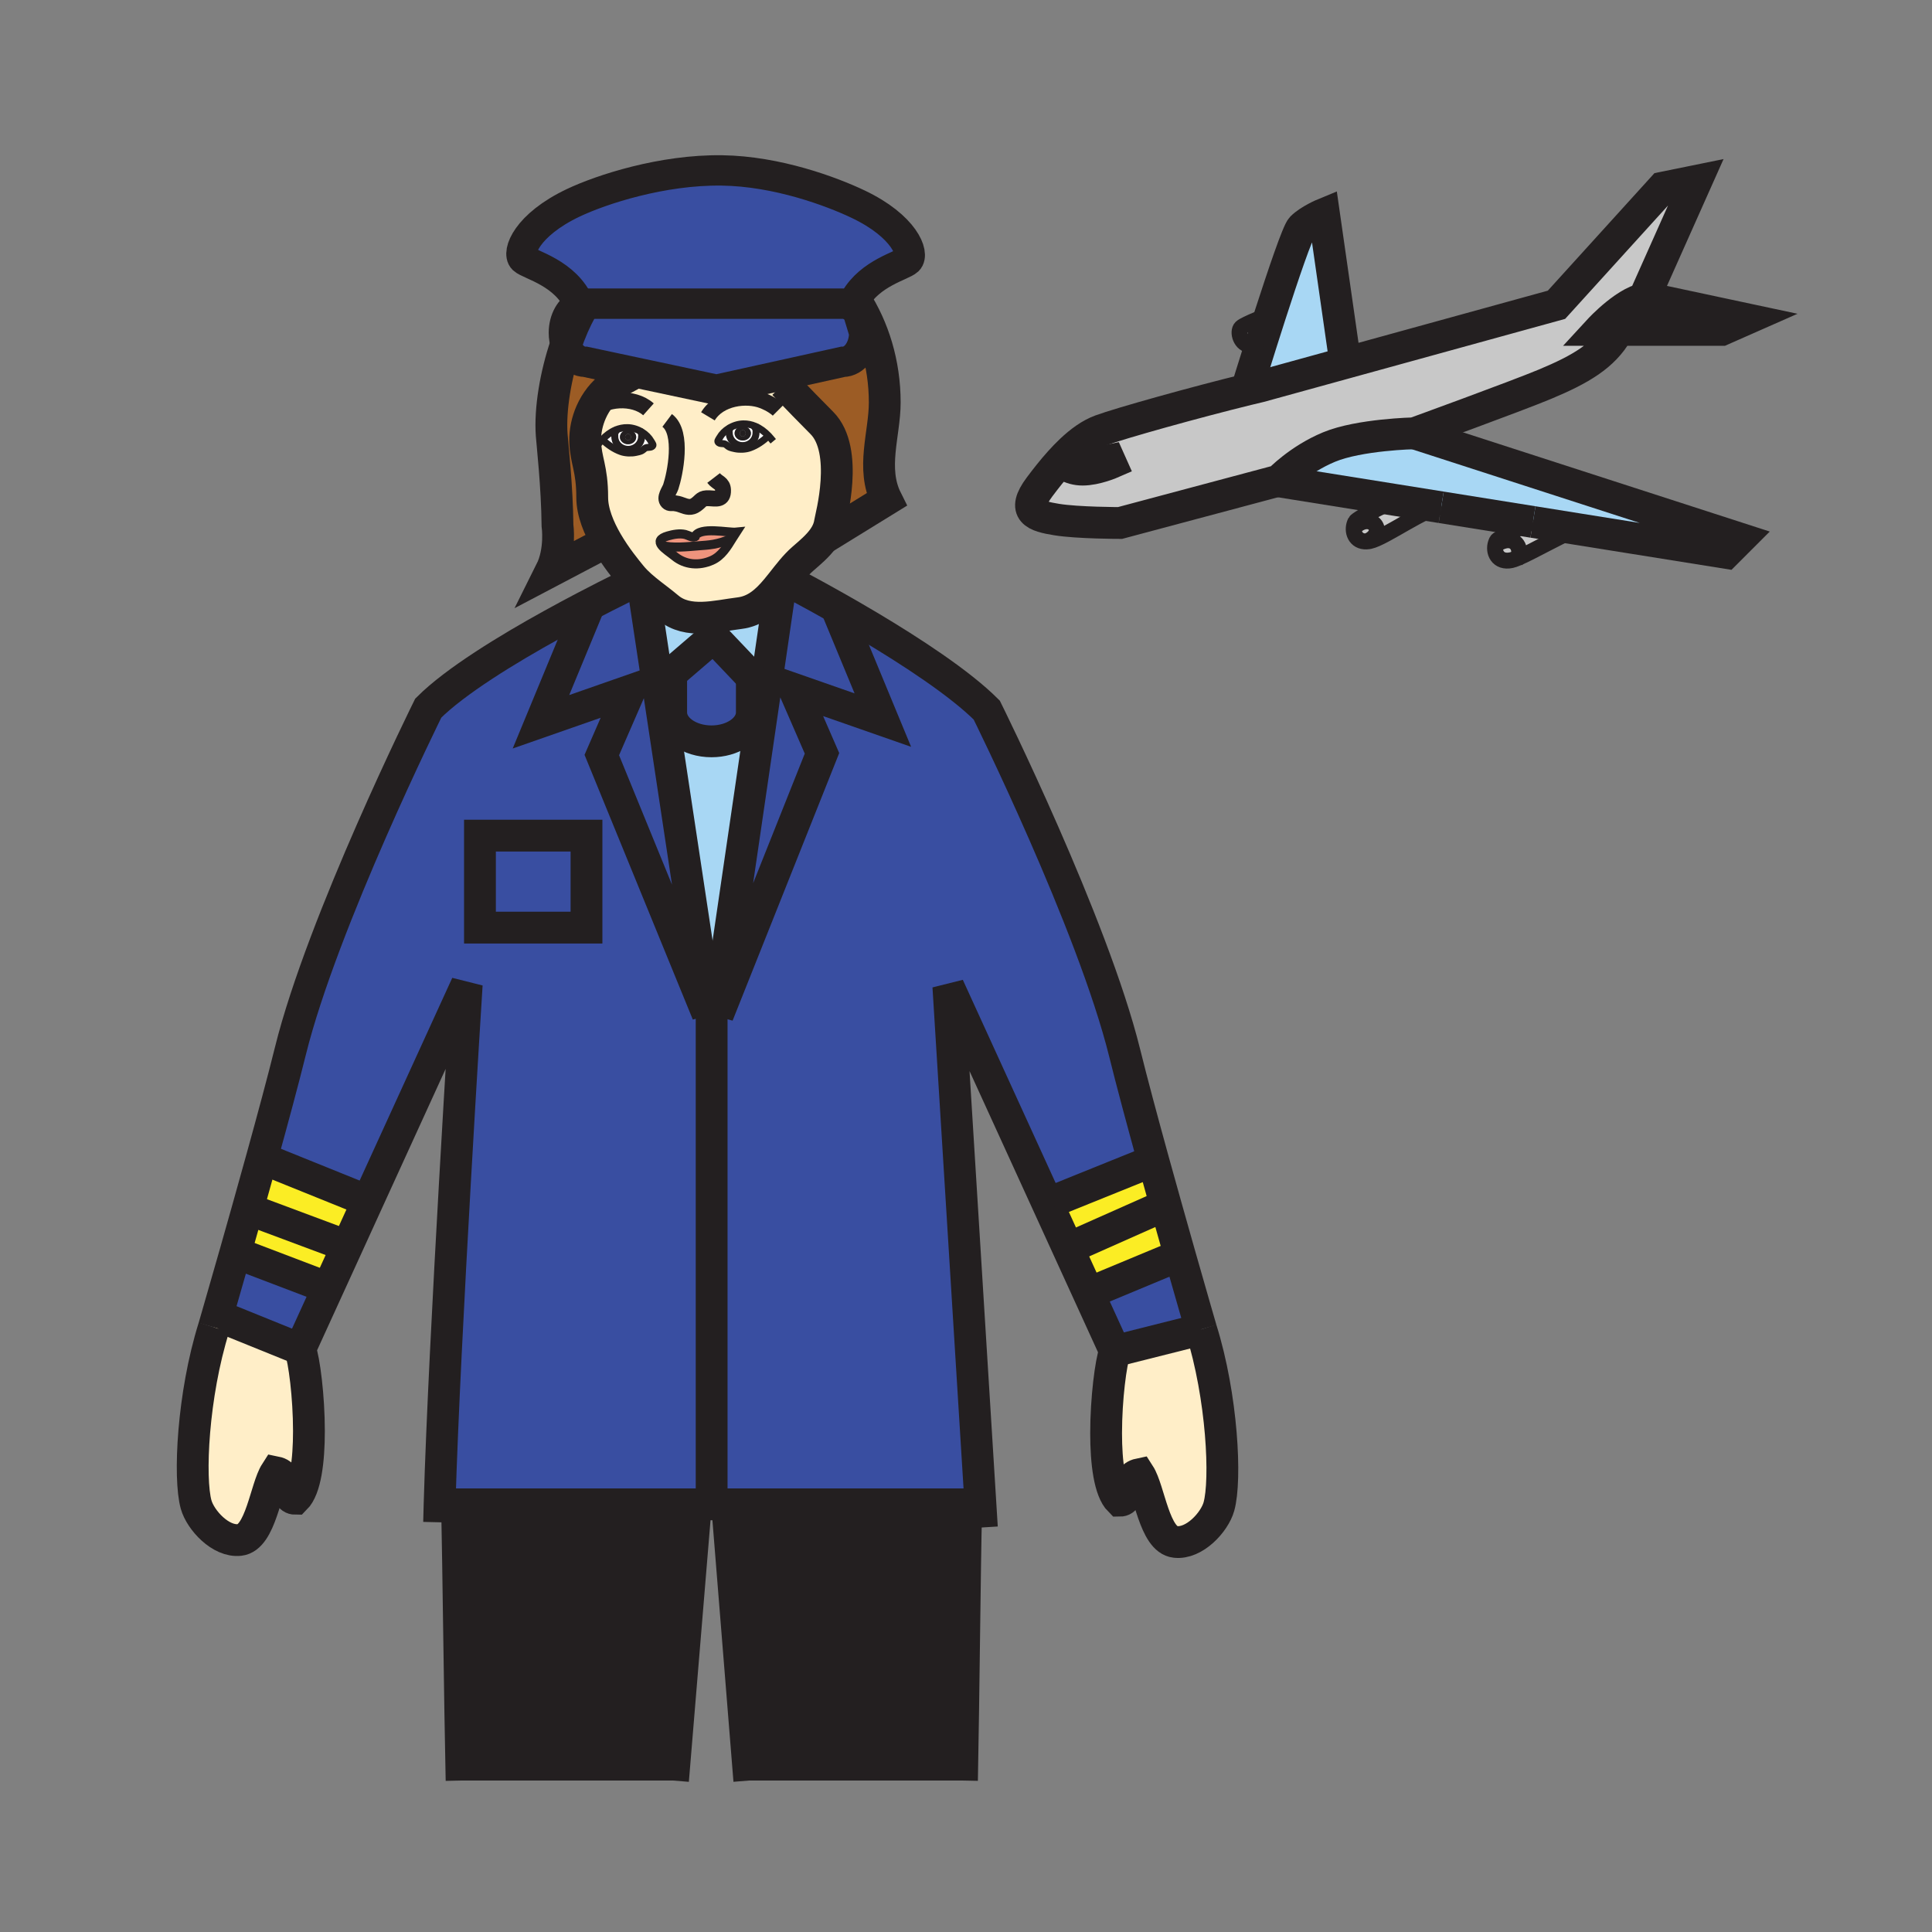 <?xml version="1.0" encoding="iso-8859-1"?>
<!-- Generator: Adobe Illustrator 12.0.1, SVG Export Plug-In . SVG Version: 6.00 Build 51448)  -->
<!DOCTYPE svg PUBLIC "-//W3C//DTD SVG 1.1//EN" "http://www.w3.org/Graphics/SVG/1.1/DTD/svg11.dtd">
<svg  version="1.1" id="Layer_1" xmlns="http://www.w3.org/2000/svg" xmlns:xlink="http://www.w3.org/1999/xlink" width="850.394" height="850.394"
	 viewBox="0 0 850.394 850.394" style="overflow:visible;enable-background:new 0 0 850.394 850.394;" xml:space="preserve">
<rect x="0" y="0" width="850.394" height="850.394" fill="#808080" stroke="none"/>
<g id="XMLID_1_">
	<g>
		<path style="fill:#C8C8C8;" d="M457.55,214.36c2.86-3.82,5.84-7.59,8.91-11.01l0.65,0.58c0,0,3.39,3.39,9.43,3.39
			s13.2-3.14,13.2-3.14l-1.01-2.26c0,0-7.29,1.5-10.44,1.5c-3.14,0-6.16-4.4-6.16-4.4l-0.72-0.78c4.229-3.99,8.6-7.13,13.05-8.77
			c8.81-3.25,41.97-12.48,64.64-18.04c1.92-0.47,3.761-0.91,5.511-1.32l37.56-10.35l92.93-25.61l46.771-51.54l14.84-3.02
			l-22.88,51.3l1.83,0.39c-8.93,0.05-21.7,13.93-21.7,13.93h7.8v1.1c-5.979,10.27-15.84,16.17-31.689,22.79
			c-12.891,5.39-57.57,21.62-57.57,21.62s-24.14,0.51-37.47,6.04c-13.32,5.53-22.04,14.75-22.04,14.75l-0.86,0.23L493,230.2
			c0,0-18.59,0-27.9-1.51C455.79,227.18,449.39,225.28,457.55,214.36z"/>
		<path style="fill:#A8D7F4;" d="M693.99,232.83l-19.23-3.08h-0.01l-40.39-6.46h-0.011l-20.239-3.24l-51.98-8.31l0.86-0.23
			c0,0,8.72-9.22,22.04-14.75c13.33-5.53,37.47-6.04,37.47-6.04l143.44,46.39l-6.23,6.23L693.99,232.83z"/>
		<path style="fill:#A8D7F4;" d="M549.07,170.36c0,0,2.689-8.77,6.29-20.12c1.18-3.73,2.46-7.74,3.77-11.81
			c5.72-17.69,12.07-36.46,13.83-38.22c3.4-3.4,9.81-6.04,9.81-6.04l9.4,65.59l-37.56,10.35c-1.75,0.41-3.591,0.85-5.511,1.32
			L549.07,170.36z"/>
		<path style="fill:#A8D7F4;" d="M325.5,269.89c7.12-0.87,11.92-5.3,16.25-10.47l1.46,0.83l-8.08,55.29l-4.29-0.63
			c0.06-0.43,0.09-0.86,0.09-1.3v-15.47l-16.83-17.71l-19.5,16.75l-3.15,2.7l-2.05,0.31l-5.92-39.2l0.88-1.19
			c3.24,2.65,6.7,5.1,9.73,7.67C302.75,274.79,315.43,271.12,325.5,269.89z"/>
		<path style="fill:#A8D7F4;" d="M310.5,439.97l-21.1-139.78l2.05-0.31l3.15-2.7l0.83,0.97v15.46c0,3.51,1.99,6.69,5.2,8.98
			c3.21,2.3,7.65,3.72,12.55,3.72c9.19,0,16.75-4.99,17.66-11.4l4.29,0.63l-18.65,127.54l-1.26-0.18v-4.2h-4.72V439.97z"/>
		<path style="fill:#231F20;" d="M305.98,662.15v3.92l-9.75,117.649h-93.06c-0.75-33.37-1.42-95.609-2-121.569H305.98z"/>
		<path style="fill:#231F20;" d="M425.22,662.15v4.71c-0.51,19.17-1.11,83.46-1.79,116.859h-93.61l-9.46-117.56v-4.01H425.22z"/>
		<path style="fill:#FFEEC8;" d="M132.12,593.81c1.77,4.851,3.86,20.87,3.86,36.11c0,12.93-1.51,25.3-6,29.78
			c-5.15,0-1.58-10.25-8.61-11.67c-4.47,6.939-6.59,28.779-15.87,29.8c-8.35,0.99-17.25-8.74-19.17-15.57
			c-3.26-11.64-1.51-48.26,7.83-78.029c0,0,0.47-1.631,1.31-4.54L98,580L132.12,593.81z"/>
		<path style="fill:#FFEEC8;" d="M528.69,585.13c9.329,29.73,11.1,66.38,7.829,77.99c-1.909,6.87-10.789,16.56-19.17,15.57
			c-9.279-0.99-11.399-22.851-15.89-29.801c-7,1.46-3.4,11.67-8.59,11.67c-4.49-4.47-6-16.81-6-29.72c0-15.25,2.1-31.3,3.88-36.16
			L528.69,585.13z"/>
		<path style="fill:#FBED24;" d="M519.31,552.47L482,568l-2.84,1.3l-9.05-19.8l42.97-19.09
			C515.25,538.17,517.37,545.66,519.31,552.47z"/>
		<path style="fill:#FBED24;" d="M513.08,530.41l-42.97,19.09l-9-19.71l1.989-0.91l44.54-17.979
			C509.45,517.44,511.28,524.02,513.08,530.41z"/>
		<path style="fill:#FBED24;" d="M161.87,528.68l-9.04,19.811L114,534l-5.3-0.67c2.15-7.64,4.38-15.61,6.56-23.521l45.71,18.46
			L161.87,528.68z"/>
		<path style="fill:#FBED24;" d="M152.83,548.49l-8.49,18.58L142,566l-38.23-14.55l-0.18-0.05c1.6-5.65,3.33-11.75,5.11-18.07
			L114,534L152.83,548.49z"/>
		<path style="fill:#394EA1;" d="M519.31,552.47c5.391,18.931,9.381,32.66,9.381,32.66l-37.94,9.55l-11.59-25.38L482,568
			L519.31,552.47z"/>
		<path style="fill:#FFEEC8;" d="M338.29,191.83c-1.69-1.77-3.65-3.26-5.83-4.19v-0.01c-1.65-0.7-3.43-1.09-5.33-1.05
			c-2.18,0.05-4.41,0.76-6.31,1.95c-1.69,1.04-3.12,2.45-4.05,4.1c-0.56,0.99-1.31,1.69-0.33,2.3c0.85,0.53,1.86,0.15,2.76,0.57
			c0.61,0.28,1.16,0.98,1.8,1.27c0.77,0.36,1.8,0.57,2.63,0.74c1.97,0.4,4.55,0.29,6.42-0.38c3.1-1.1,5.79-3.03,8.11-5.18
			L338.29,191.83z M324.06,234.24c-3.43,0.35-16.35-2.63-18.2,2.05c-1.16,0.47-3.04-0.76-4.32-1.05c-2.41-0.56-5.22-0.03-7.56,0.65
			c-3.78,1.09-3.96,2.58-2.77,4.15c1.23,1.62,3.93,3.33,5.67,4.76c4.69,3.87,10.79,4.37,16.49,1.85c4.2-1.85,6.68-5.92,9.04-9.78
			C322.96,235.97,323.5,235.09,324.06,234.24z M265.09,193.49l0.13,0.12c2.33,2.14,5.01,4.06,8.11,5.17
			c1.88,0.67,4.46,0.79,6.42,0.38c0.83-0.17,1.86-0.37,2.63-0.73c0.65-0.3,1.2-0.99,1.8-1.28c0.9-0.42,1.92-0.05,2.76-0.57
			c0.99-0.61,0.24-1.3-0.33-2.3c-0.93-1.65-2.36-3.06-4.04-4.1c-1.9-1.18-4.13-1.9-6.32-1.95c-1.89-0.04-3.67,0.35-5.32,1.05
			C268.74,190.22,266.78,191.71,265.09,193.49z M267.08,238.44c-3.46-5.98-6.41-12.96-6.41-19.49c0-12.98-2.87-16.09-3.09-24.71
			c-0.1-4.36,0.85-8.83,2.65-12.89c2.02-4.54,5.11-8.57,8.99-11.42c1.61-1.19,5.25-3.22,9.95-5.74l0.07-0.33l36.13,7.69l28.78-6.36
			l0.84,3.78c6.07,6.33,12.11,12.55,16.75,17.19c12.11,12.12,3.87,41.85,3.61,43.68c-0.38,2.72-1.52,5.12-3.1,7.3
			c-2.37,3.27-5.69,6.06-8.84,8.79c-3.49,3.03-6.41,6.93-9.4,10.7c-0.74,0.94-1.49,1.88-2.26,2.79c-4.33,5.17-9.13,9.6-16.25,10.47
			c-10.07,1.23-22.75,4.9-31.41-2.42c-3.03-2.57-6.49-5.02-9.73-7.67c-1.55-1.26-3.04-2.57-4.42-3.96
			c-0.85-0.87-1.67-1.78-2.42-2.72C276.01,251.22,271.19,245.53,267.08,238.44z"/>
		<path style="fill:#9C5C25;" d="M371,159.25c5.19,0,9.4-5.73,9.4-12.79l-2.75-9.05c-0.79-1.07-1.71-1.95-2.73-2.58
			c0.43-1.09,0.93-2.11,1.48-3.07c8.03,12.44,13.03,28.12,13.03,45.4c0,13.78-6.11,29.02,0.77,42.76l-27.95,17.22
			c1.58-2.18,2.72-4.58,3.1-7.3c0.26-1.83,8.5-31.56-3.61-43.68c-4.64-4.64-10.68-10.86-16.75-17.19l-0.84-3.78L371,159.25z"/>
		<path style="fill:#FFFFFF;" d="M276.51,197.8c3.26,0,5.9-2.52,5.9-5.63c0-0.87,0.23-0.79-0.14-1.51l0.3-0.48
			c1.68,1.04,3.11,2.45,4.04,4.1c0.57,1,1.32,1.69,0.33,2.3c-0.84,0.52-1.86,0.15-2.76,0.57c-0.6,0.29-1.15,0.98-1.8,1.28
			c-0.77,0.36-1.8,0.56-2.63,0.73c-1.96,0.41-4.54,0.29-6.42-0.38c-3.1-1.11-5.78-3.03-8.11-5.17l-0.13-0.12
			c1.69-1.78,3.65-3.27,5.84-4.21l0.2,0.52c-0.63,0.9-0.52,1.2-0.52,2.37C270.61,195.28,273.25,197.8,276.51,197.8z"/>
		<path style="fill:#FFFFFF;" d="M326.88,196.15c3.25,0,5.89-2.53,5.89-5.64c0-1.16,0.12-1.46-0.52-2.36l0.21-0.51
			c2.18,0.93,4.14,2.42,5.83,4.19l-0.13,0.12c-2.32,2.15-5.01,4.08-8.11,5.18c-1.87,0.67-4.45,0.78-6.42,0.38
			c-0.83-0.17-1.86-0.38-2.63-0.74c-0.64-0.29-1.19-0.99-1.8-1.27c-0.9-0.42-1.91-0.04-2.76-0.57c-0.98-0.61-0.23-1.31,0.33-2.3
			c0.93-1.65,2.36-3.06,4.05-4.1l0.29,0.47c-0.37,0.73-0.13,0.65-0.13,1.51C320.98,193.62,323.62,196.15,326.88,196.15z"/>
		<path style="fill:#C8C8C8;" d="M667.77,239.81c1.101,1.58,1.261,4.13,0.271,5.78c-1.13,0.48-2.09,0.81-2.82,0.97
			c-5.96,1.28-8.109-3.62-6.779-7.55l0.76,0.25C661.84,237.65,665.68,236.78,667.77,239.81z"/>
		<path style="fill:#394EA1;" d="M255.01,134.15c0.82-0.32,1.69-0.49,2.59-0.49H371c1.4,0,2.73,0.42,3.92,1.17
			c1.02,0.63,1.94,1.51,2.73,2.58l2.75,9.05c0,7.06-4.21,12.79-9.4,12.79l-26.85,5.94l-28.78,6.36l-36.13-7.69l-21.64-4.61
			c-2.59,0-4.94-1.43-6.64-3.75c-0.78-1.06-1.42-2.31-1.89-3.69c1.92-5.67,4.2-10.97,6.73-15.44
			C255.57,135.6,255.31,134.86,255.01,134.15z"/>
		<path style="fill:#C8C8C8;" d="M674.76,229.75l19.23,3.08c-7.86,3.25-19.62,10.12-25.95,12.76c0.99-1.65,0.83-4.2-0.271-5.78
			c-2.09-3.03-5.93-2.16-8.569-0.55l-0.76-0.25c0.1-0.3,0.22-0.6,0.359-0.88c0.681-1.35,10.07-6.07,15.95-8.38H674.76z"/>
		<path style="fill:#C8C8C8;" d="M614.11,220.05l20.239,3.24c-6.55,0.01-24.93,13.45-31.34,14.83c-0.2,0.04-0.399,0.08-0.59,0.11
			l-0.04-0.24c7.79-3.86,1.67-12.23-5.28-6.78l-0.989-0.25c0.12-0.43,0.29-0.85,0.489-1.26C597.5,227.9,614.11,220.05,614.11,220.05
			z"/>
		<path style="fill:#C8C8C8;" d="M597.1,231.21c6.95-5.45,13.07,2.92,5.28,6.78l0.04,0.24c-5.32,0.82-7.34-3.55-6.31-7.27
			L597.1,231.21z"/>
		<path style="fill:#C8C8C8;" d="M559.13,138.43c-1.31,4.07-2.59,8.08-3.77,11.81l-4.9,1.64c-4.39,0-5.91-5.91-4.15-7.67
			C548.04,142.48,558.71,138.59,559.13,138.43z"/>
		<path style="fill:#394EA1;" d="M201.17,662.15h-3.8l-3.88-0.11c2.09-72.85,11.95-228.72,11.95-228.72l-43.57,95.359l-0.9-0.41
			l-45.71-18.46c4.82-17.399,9.43-34.529,12.56-47.18c14.1-56.96,60.69-150.95,60.69-150.95c11.87-11.86,34.72-25.82,54.61-36.8
			c4.97-2.75,9.76-5.31,14.14-7.61l1.46,0.6l-20.61,49.83l39.09-13.66l-12.31,28.29l46.54,113.8l-0.49-3.229h4.28l1.26,0.18
			l-0.52,3.58l45.85-115.07L349.5,303.3l39.09,13.66l-20.56-49.67c4.44,2.51,9.39,5.36,14.57,8.45c18.46,11,39.87,24.96,51.73,36.82
			c0,0,46.62,93.98,60.72,150.94c3.141,12.71,7.771,29.92,12.59,47.4L463.1,528.88l-1.989,0.91l-43.68-95.6l14.12,227.77l-3.1,0.19
			h-3.23H320.36h-14.38H201.17z M258.15,408.3v-40.49h-46.89v40.49H258.15z"/>
		<path style="fill:#394EA1;" d="M376.4,131.76c-0.55,0.96-1.05,1.98-1.48,3.07c-1.19-0.75-2.52-1.17-3.92-1.17H257.6
			c-0.9,0-1.77,0.17-2.59,0.49c-5.77-14.07-22.06-17.59-24.68-20.1c-2.9-2.79,1.46-15.01,21.96-24.76
			c12.53-5.95,39.24-14.64,65.44-14.28c24.37,0.33,48.31,9.3,59.96,14.84c20.5,9.75,24.86,21.97,21.95,24.76
			C397.22,116.93,383.07,120.13,376.4,131.76z"/>
		<path style="fill:#394EA1;" d="M368.03,267.29l20.56,49.67L349.5,303.3l12.31,28.29l-45.85,115.07l0.52-3.58l18.65-127.54
			l8.08-55.29l-1.46-0.83c0.77-0.91,1.52-1.85,2.26-2.79l4.66,0.09C348.67,256.72,356.68,260.87,368.03,267.29z"/>
		<path style="fill:#FFFFFF;" d="M332.25,188.15c0.64,0.9,0.52,1.2,0.52,2.36c0,3.11-2.64,5.64-5.89,5.64c-3.26,0-5.9-2.53-5.9-5.64
			c0-0.86-0.24-0.78,0.13-1.51l-0.29-0.47c1.9-1.19,4.13-1.9,6.31-1.95c1.9-0.04,3.68,0.35,5.33,1.05v0.01L332.25,188.15z
			 M330.52,190.73c0-1.75-1.6-3.16-3.59-3.16c-1.98,0-3.59,1.41-3.59,3.16s1.61,3.16,3.59,3.16
			C328.92,193.89,330.52,192.48,330.52,190.73z"/>
		<path style="fill:#394EA1;" d="M314.1,280.43l16.83,17.71v15.47c0,0.44-0.03,0.87-0.09,1.3c-0.91,6.41-8.47,11.4-17.66,11.4
			c-4.9,0-9.34-1.42-12.55-3.72c-3.21-2.29-5.2-5.47-5.2-8.98v-15.46l-0.83-0.97L314.1,280.43z"/>
		<path style="fill:#231F20;" d="M326.93,187.57c1.99,0,3.59,1.41,3.59,3.16s-1.6,3.16-3.59,3.16c-1.98,0-3.59-1.41-3.59-3.16
			S324.95,187.57,326.93,187.57z M328.22,190.73c0-0.78-0.57-1.41-1.29-1.41c-0.71,0-1.29,0.63-1.29,1.41
			c0,0.77,0.58,1.41,1.29,1.41C327.65,192.14,328.22,191.5,328.22,190.73z"/>
		<path style="fill:#231F20;" d="M326.93,189.32c0.72,0,1.29,0.63,1.29,1.41c0,0.77-0.57,1.41-1.29,1.41
			c-0.71,0-1.29-0.64-1.29-1.41C325.64,189.95,326.22,189.32,326.93,189.32z"/>
		<path style="fill:#EF947D;" d="M305.86,236.29c1.85-4.68,14.77-1.7,18.2-2.05c-0.56,0.85-1.1,1.73-1.65,2.63
			c-6.59,2.98-10.41,3.01-15.07,3.38c-4.64,0.37-11.51,1.14-16.13-0.21c-1.19-1.57-1.01-3.06,2.77-4.15
			c2.34-0.68,5.15-1.21,7.56-0.65C302.82,235.53,304.7,236.76,305.86,236.29z"/>
		<path style="fill:#EF947D;" d="M322.41,236.87c-2.36,3.86-4.84,7.93-9.04,9.78c-5.7,2.52-11.8,2.02-16.49-1.85
			c-1.74-1.43-4.44-3.14-5.67-4.76c4.62,1.35,11.49,0.58,16.13,0.21C312,239.88,315.82,239.85,322.41,236.87z"/>
		<path style="fill:#394EA1;" d="M258.72,267.87l-1.46-0.6c13.14-6.9,22.66-11.41,22.66-11.41l0.02-0.02
			c1.38,1.39,2.87,2.7,4.42,3.96l-0.88,1.19l5.92,39.2l21.1,139.78v2.931h0.44l0.49,3.229l-46.54-113.8l12.31-28.29l-39.09,13.66
			L258.72,267.87z"/>
		<path style="fill:#FFFFFF;" d="M282.57,190.18l-0.3,0.48c0.37,0.72,0.14,0.64,0.14,1.51c0,3.11-2.64,5.63-5.9,5.63
			c-3.26,0-5.9-2.52-5.9-5.63c0-1.17-0.11-1.47,0.52-2.37l-0.2-0.52c1.65-0.7,3.43-1.09,5.32-1.05
			C278.44,188.28,280.67,189,282.57,190.18z M276.45,195.54c1.99,0,3.59-1.41,3.59-3.16c0-1.74-1.6-3.16-3.59-3.16
			c-1.98,0-3.59,1.42-3.59,3.16C272.86,194.13,274.47,195.54,276.45,195.54z"/>
		<path style="fill:#9C5C25;" d="M260.23,181.35c-1.8,4.06-2.75,8.53-2.65,12.89c0.22,8.62,3.09,11.73,3.09,24.71
			c0,6.53,2.95,13.51,6.41,19.49l-24.62,12.95c4.5-9,2.93-20.12,2.93-20.12c-0.17-17.11-2.26-35.77-2.55-39.81
			c-0.81-11.26,1.73-26.44,6.23-39.65c0.47,1.38,1.11,2.63,1.89,3.69c1.7,2.32,4.05,3.75,6.64,3.75l21.64,4.61l-0.07,0.33
			c-4.7,2.52-8.34,4.55-9.95,5.74C265.34,172.78,262.25,176.81,260.23,181.35z"/>
		<path style="fill:#231F20;" d="M280.04,192.38c0,1.75-1.6,3.16-3.59,3.16c-1.98,0-3.59-1.41-3.59-3.16c0-1.74,1.61-3.16,3.59-3.16
			C278.44,189.22,280.04,190.64,280.04,192.38z M277.74,192.38c0-0.77-0.58-1.4-1.29-1.4s-1.29,0.63-1.29,1.4
			c0,0.78,0.58,1.41,1.29,1.41S277.74,193.16,277.74,192.38z"/>
		<path style="fill:#231F20;" d="M276.45,190.98c0.71,0,1.29,0.63,1.29,1.4c0,0.78-0.58,1.41-1.29,1.41s-1.29-0.63-1.29-1.41
			C275.16,191.61,275.74,190.98,276.45,190.98z"/>
		<rect x="211.26" y="367.81" style="fill:#394EA1;" width="46.89" height="40.49"/>
		<path style="fill:#394EA1;" d="M144.34,567.07l-12.22,26.739L98,580l-2.53-0.31c1.61-5.561,4.56-15.801,8.12-28.29l0.18,0.05
			L142,566L144.34,567.07z"/>
	</g>
	<g>
		<path style="fill:none;stroke:#231F20;stroke-width:14;" d="M94.16,584.23c0,0,0.47-1.631,1.31-4.54
			c1.61-5.561,4.56-15.801,8.12-28.29c1.6-5.65,3.33-11.75,5.11-18.07c2.15-7.64,4.38-15.61,6.56-23.521
			c4.82-17.399,9.43-34.529,12.56-47.18c14.1-56.96,60.69-150.95,60.69-150.95c11.87-11.86,34.72-25.82,54.61-36.8
			c4.97-2.75,9.76-5.31,14.14-7.61c13.14-6.9,22.66-11.41,22.66-11.41"/>
		<path style="fill:none;stroke:#231F20;stroke-width:14;" d="M193.28,670.05c0.06-2.54,0.12-5.21,0.21-8.01
			c2.09-72.85,11.95-228.72,11.95-228.72l-43.57,95.359l-9.04,19.811l-8.49,18.58l-12.22,26.739c1.77,4.851,3.86,20.87,3.86,36.11
			c0,12.93-1.51,25.3-6,29.78c-5.15,0-1.58-10.25-8.61-11.67c-4.47,6.939-6.59,28.779-15.87,29.8c-8.35,0.99-17.25-8.74-19.17-15.57
			c-3.26-11.64-1.51-48.26,7.83-78.029"/>
		<path style="fill:none;stroke:#231F20;stroke-width:14;" d="M203.17,783.72c-0.75-33.37-1.42-95.609-2-121.569
			c-0.03-1.801-0.07-3.431-0.11-4.86"/>
		<path style="fill:none;stroke:#231F20;stroke-width:14;" d="M528.69,585.13c0,0-3.99-13.729-9.381-32.66
			c-1.939-6.81-4.06-14.3-6.229-22.06c-1.8-6.391-3.63-12.97-5.44-19.51c-4.819-17.48-9.449-34.69-12.59-47.4
			c-14.1-56.96-60.72-150.94-60.72-150.94c-11.86-11.86-33.27-25.82-51.73-36.82c-5.18-3.09-10.13-5.94-14.57-8.45
			c-11.35-6.42-19.36-10.57-19.36-10.57"/>
		<path style="fill:none;stroke:#231F20;stroke-width:14;" d="M432.19,672.34l-0.641-10.38l-14.12-227.77l43.68,95.6l9,19.71
			l9.05,19.8l11.59,25.38c-1.78,4.86-3.88,20.91-3.88,36.16c0,12.91,1.51,25.25,6,29.72c5.189,0,1.59-10.21,8.59-11.67
			c4.49,6.95,6.61,28.811,15.89,29.801c8.381,0.989,17.261-8.7,19.17-15.57c3.271-11.61,1.5-48.26-7.829-77.99"/>
		<path style="fill:none;stroke:#231F20;stroke-width:14;" d="M423.43,783.72c0.68-33.399,1.28-97.689,1.79-116.859"/>
		<line style="fill:none;stroke:#231F20;stroke-width:14;" x1="305.98" y1="666.07" x2="296.23" y2="783.72"/>
		<line style="fill:none;stroke:#231F20;stroke-width:14;" x1="329.82" y1="783.72" x2="320.36" y2="666.16"/>
		<polyline style="fill:none;stroke:#231F20;stroke-width:14;" points="197.37,662.15 201.17,662.15 305.98,662.15 320.36,662.15 
			425.22,662.15 428.45,662.15 		"/>
		<line style="fill:none;stroke:#231F20;stroke-width:14;" x1="98" y1="580" x2="132.12" y2="593.81"/>
		<line style="fill:none;stroke:#231F20;stroke-width:14;" x1="528.69" y1="585.13" x2="490.75" y2="594.68"/>
		<polyline style="fill:none;stroke:#231F20;stroke-width:14;" points="283.48,260.99 289.4,300.19 310.5,439.97 310.94,442.9 
			311.43,446.13 264.89,332.33 277.2,304.04 238.11,317.7 258.72,267.87 258.88,267.49 		"/>
		<polyline style="fill:none;stroke:#231F20;stroke-width:14;" points="343.21,260.25 335.13,315.54 316.48,443.08 315.96,446.66 
			361.81,331.59 349.5,303.3 388.59,316.96 368.03,267.29 367.81,266.75 		"/>
		<polygon style="fill:none;stroke:#231F20;stroke-width:9.59;" points="315.22,442.9 310.94,442.9 310.5,442.9 310.5,439.97 
			310.5,438.7 315.22,438.7 		"/>
		<line style="fill:none;stroke:#231F20;stroke-width:14;" x1="313.24" y1="443.58" x2="313.24" y2="655.75"/>
		<path style="fill:none;stroke:#231F20;stroke-width:14;" d="M330.93,298.14v15.47c0,0.44-0.03,0.87-0.09,1.3
			c-0.91,6.41-8.47,11.4-17.66,11.4c-4.9,0-9.34-1.42-12.55-3.72c-3.21-2.29-5.2-5.47-5.2-8.98v-15.46"/>
		<polyline style="fill:none;stroke:#231F20;stroke-width:14;" points="291.45,299.88 294.6,297.18 314.1,280.43 330.93,298.14 
			332.26,299.53 		"/>
		<polyline style="fill:none;stroke:#231F20;stroke-width:14;" points="114,534 152.83,548.49 154.23,549.01 		"/>
		<line style="fill:none;stroke:#231F20;stroke-width:14;" x1="103.77" y1="551.45" x2="142" y2="566"/>
		<polyline style="fill:none;stroke:#231F20;stroke-width:14;" points="115.2,509.79 115.26,509.81 160.97,528.27 		"/>
		<polyline style="fill:none;stroke:#231F20;stroke-width:14;" points="514,530 513.08,530.41 470.11,549.5 469.84,549.62 		"/>
		<polyline style="fill:none;stroke:#231F20;stroke-width:14;" points="520.3,552.06 519.31,552.47 482,568 		"/>
		<polyline style="fill:none;stroke:#231F20;stroke-width:14;" points="508.88,510.4 507.64,510.9 463.1,528.88 		"/>
		<rect x="211.26" y="367.81" style="fill:none;stroke:#231F20;stroke-width:14;" width="46.89" height="40.49"/>
		<path style="fill:none;stroke:#231F20;stroke-width:14;" d="M549.07,170.36c0,0,2.689-8.77,6.29-20.12
			c1.18-3.73,2.46-7.74,3.77-11.81c5.72-17.69,12.07-36.46,13.83-38.22c3.4-3.4,9.81-6.04,9.81-6.04l9.4,65.59l0.15,1.04"/>
		<path style="fill:none;stroke:#231F20;stroke-width:14;" d="M711.76,146.31c-5.979,10.27-15.84,16.17-31.689,22.79
			c-12.891,5.39-57.57,21.62-57.57,21.62s-24.14,0.51-37.47,6.04c-13.32,5.53-22.04,14.75-22.04,14.75l-0.86,0.23L493,230.2
			c0,0-18.59,0-27.9-1.51c-9.31-1.51-15.71-3.41-7.55-14.33c2.86-3.82,5.84-7.59,8.91-11.01c1.63-1.81,3.28-3.53,4.95-5.11
			c4.229-3.99,8.6-7.13,13.05-8.77c8.81-3.25,41.97-12.48,64.64-18.04c1.92-0.47,3.761-0.91,5.511-1.32l37.56-10.35l92.93-25.61
			l46.771-51.54l14.84-3.02l-22.88,51.3l1.83,0.39l42.92,9.16l-10.811,4.77h-46.01h-7.8c0,0,12.771-13.88,21.7-13.93
			c0.02,0,0.03,0,0.05,0"/>
		<polyline style="fill:none;stroke:#231F20;stroke-width:14;" points="634.35,223.29 614.11,220.05 562.13,211.74 		"/>
		<line style="fill:none;stroke:#231F20;stroke-width:14;" x1="674.75" y1="229.75" x2="634.36" y2="223.29"/>
		<polyline style="fill:none;stroke:#231F20;stroke-width:14;" points="622.5,190.72 765.94,237.11 759.71,243.34 693.99,232.83 
			674.76,229.75 		"/>
		<path style="fill:none;stroke:#231F20;stroke-width:7;" d="M559.14,138.43c0,0,0,0-0.01,0c-0.42,0.16-11.09,4.05-12.82,5.78
			c-1.76,1.76-0.239,7.67,4.15,7.67l4.9-1.64h0.01"/>
		<path style="fill:none;stroke:#231F20;stroke-width:7;" d="M614.11,220.05c0,0-16.61,7.85-17.511,9.65
			c-0.199,0.41-0.369,0.83-0.489,1.26c-1.03,3.72,0.989,8.09,6.31,7.27c0.19-0.03,0.39-0.07,0.59-0.11
			c6.41-1.38,24.79-14.82,31.34-14.83h0.011"/>
		<path style="fill:none;stroke:#231F20;stroke-width:7;" d="M674.76,229.75h-0.01c-5.88,2.31-15.27,7.03-15.95,8.38
			c-0.14,0.28-0.26,0.58-0.359,0.88c-1.33,3.93,0.819,8.83,6.779,7.55c0.73-0.16,1.69-0.49,2.82-0.97
			c6.33-2.64,18.09-9.51,25.95-12.76c0.18-0.08,0.359-0.15,0.529-0.22"/>
		<path style="fill:none;stroke:#231F20;stroke-width:7;" d="M597.1,231.21c6.95-5.45,13.07,2.92,5.28,6.78"/>
		<path style="fill:none;stroke:#231F20;stroke-width:7;" d="M659.2,239.26c2.64-1.61,6.479-2.48,8.569,0.55
			c1.101,1.58,1.261,4.13,0.271,5.78c-0.15,0.26-0.33,0.49-0.54,0.7"/>
		<path style="fill:none;stroke:#231F20;stroke-width:12.787;" d="M472.13,199.02c0,0,3.021,4.4,6.16,4.4
			c3.15,0,10.44-1.5,10.44-1.5l1.01,2.26c0,0-7.16,3.14-13.2,3.14s-9.43-3.39-9.43-3.39"/>
		<path style="fill:none;stroke:#231F20;stroke-width:7;" d="M311.6,183.25c4.99-8.31,17.11-9.63,24.05-6.92
			c3.72,1.45,5.99,3.17,6.97,4.15"/>
		<path style="fill:none;stroke:#231F20;stroke-width:7;" d="M285.43,180.18c-6.6-5.88-19.46-4.98-25.2,1.17
			c-0.3,0.32-0.58,0.66-0.84,1.01"/>
		<path style="fill:none;stroke:#231F20;stroke-width:7;" d="M293.66,185.05c7.25,5.42,3.41,23.76,1.59,29.22
			c-0.58,1.75-3.08,4.84-1.32,6.65c0.85,0.88,1.93,0.4,3,0.57c1.11,0.17,1.76,0.28,3.03,0.76c2.45,0.91,4.24,1.46,6.44-0.15
			c2.4-1.73,2.22-2.95,5.75-2.79c2.97,0.15,6.25,0.98,6.1-3.59c-0.1-3.15-2.47-3.11-4.16-5.32"/>
		<path style="fill:none;stroke:#231F20;stroke-width:4;" d="M305.65,237.09c0.03-0.29,0.1-0.56,0.21-0.8
			c1.85-4.68,14.77-1.7,18.2-2.05c-0.56,0.85-1.1,1.73-1.65,2.63c-2.36,3.86-4.84,7.93-9.04,9.78c-5.7,2.52-11.8,2.02-16.49-1.85
			c-1.74-1.43-4.44-3.14-5.67-4.76c-1.19-1.57-1.01-3.06,2.77-4.15c2.34-0.68,5.15-1.21,7.56-0.65c1.28,0.29,3.16,1.52,4.32,1.05
			c0.19-0.08,0.37-0.2,0.51-0.39"/>
		<path style="fill:none;stroke:#231F20;stroke-width:4;" d="M291.21,240.04c4.62,1.35,11.49,0.58,16.13,0.21
			c4.66-0.37,8.48-0.4,15.07-3.38"/>
		<path style="fill:none;stroke:#231F20;stroke-width:14;" d="M344.99,168.97c6.07,6.33,12.11,12.55,16.75,17.19
			c12.11,12.12,3.87,41.85,3.61,43.68c-0.38,2.72-1.52,5.12-3.1,7.3c-2.37,3.27-5.69,6.06-8.84,8.79c-3.49,3.03-6.41,6.93-9.4,10.7
			c-0.74,0.94-1.49,1.88-2.26,2.79c-4.33,5.17-9.13,9.6-16.25,10.47c-10.07,1.23-22.75,4.9-31.41-2.42
			c-3.03-2.57-6.49-5.02-9.73-7.67c-1.55-1.26-3.04-2.57-4.42-3.96c-0.85-0.87-1.67-1.78-2.42-2.72c-1.51-1.9-6.33-7.59-10.44-14.68
			c-3.46-5.98-6.41-12.96-6.41-19.49c0-12.98-2.87-16.09-3.09-24.71c-0.1-4.36,0.85-8.83,2.65-12.89c2.02-4.54,5.11-8.57,8.99-11.42
			c1.61-1.19,5.25-3.22,9.95-5.74"/>
		<path style="fill:none;stroke:#231F20;stroke-width:14;" d="M376.39,131.74c0,0.01,0.01,0.01,0.01,0.02
			c8.03,12.44,13.03,28.12,13.03,45.4c0,13.78-6.11,29.02,0.77,42.76l-27.95,17.22l-0.04,0.02"/>
		<path style="fill:none;stroke:#231F20;stroke-width:14;" d="M267.09,238.43l-0.01,0.01l-24.62,12.95c4.5-9,2.93-20.12,2.93-20.12
			c-0.17-17.11-2.26-35.77-2.55-39.81c-0.81-11.26,1.73-26.44,6.23-39.65c1.92-5.67,4.2-10.97,6.73-15.44
			c0.36-0.64,0.73-1.27,1.1-1.87"/>
		<path style="fill:none;stroke:#231F20;stroke-width:3.081;stroke-linecap:square;stroke-miterlimit:10;" d="M264.02,194.7
			c0.34-0.41,0.7-0.82,1.07-1.21c1.69-1.78,3.65-3.27,5.84-4.21c1.65-0.7,3.43-1.09,5.32-1.05c2.19,0.05,4.42,0.77,6.32,1.95
			c1.68,1.04,3.11,2.45,4.04,4.1c0.57,1,1.32,1.69,0.33,2.3c-0.84,0.52-1.86,0.15-2.76,0.57c-0.6,0.29-1.15,0.98-1.8,1.28
			c-0.77,0.36-1.8,0.56-2.63,0.73c-1.96,0.41-4.54,0.29-6.42-0.38c-3.1-1.11-5.78-3.03-8.11-5.17"/>
		<path style="fill:none;stroke:#231F20;stroke-width:3.081;stroke-linecap:square;stroke-miterlimit:10;" d="M282.27,190.66
			c0.37,0.72,0.14,0.64,0.14,1.51c0,3.11-2.64,5.63-5.9,5.63c-3.26,0-5.9-2.52-5.9-5.63c0-1.17-0.11-1.47,0.52-2.37"/>
		<path style="fill:none;stroke:#231F20;stroke-width:3.081;stroke-linecap:square;stroke-miterlimit:10;" d="M339.36,193.05
			c-0.35-0.42-0.71-0.83-1.07-1.22c-1.69-1.77-3.65-3.26-5.83-4.19v-0.01c-1.65-0.7-3.43-1.09-5.33-1.05
			c-2.18,0.05-4.41,0.76-6.31,1.95c-1.69,1.04-3.12,2.45-4.05,4.1c-0.56,0.99-1.31,1.69-0.33,2.3c0.85,0.53,1.86,0.15,2.76,0.57
			c0.61,0.28,1.16,0.98,1.8,1.27c0.77,0.36,1.8,0.57,2.63,0.74c1.97,0.4,4.55,0.29,6.42-0.38c3.1-1.1,5.79-3.03,8.11-5.18"/>
		<path style="fill:none;stroke:#231F20;stroke-width:3.081;stroke-linecap:square;stroke-miterlimit:10;" d="M321.11,189
			c-0.37,0.73-0.13,0.65-0.13,1.51c0,3.11,2.64,5.64,5.9,5.64c3.25,0,5.89-2.53,5.89-5.64c0-1.16,0.12-1.46-0.52-2.36"/>
		<path style="fill:none;stroke:#231F20;stroke-width:13.364;" d="M344.15,165.19l26.85-5.94c5.19,0,9.4-5.73,9.4-12.79l-2.75-9.05
			c-0.79-1.07-1.71-1.95-2.73-2.58c-1.19-0.75-2.52-1.17-3.92-1.17H257.6c-0.9,0-1.77,0.17-2.59,0.49
			c-3.93,1.54-6.81,6.47-6.81,12.31c0,1.91,0.31,3.72,0.87,5.35c0.47,1.38,1.11,2.63,1.89,3.69c1.7,2.32,4.05,3.75,6.64,3.75
			l21.64,4.61l36.13,7.69L344.15,165.19z"/>
		<path style="fill:none;stroke:#231F20;stroke-width:13.364;" d="M373.49,139.67c0.34-1.74,0.82-3.35,1.43-4.84
			c0.43-1.09,0.93-2.11,1.48-3.07c6.67-11.63,20.82-14.83,23.24-17.15c2.91-2.79-1.45-15.01-21.95-24.76
			c-11.65-5.54-35.59-14.51-59.96-14.84c-26.2-0.36-52.91,8.33-65.44,14.28c-20.5,9.75-24.86,21.97-21.96,24.76
			c2.62,2.51,18.91,6.03,24.68,20.1c0.3,0.71,0.56,1.45,0.79,2.22c0.28,0.88,0.5,1.8,0.69,2.75"/>
	</g>
</g>
<rect style="fill:none;" width="850.394" height="850.394"/>
</svg>
